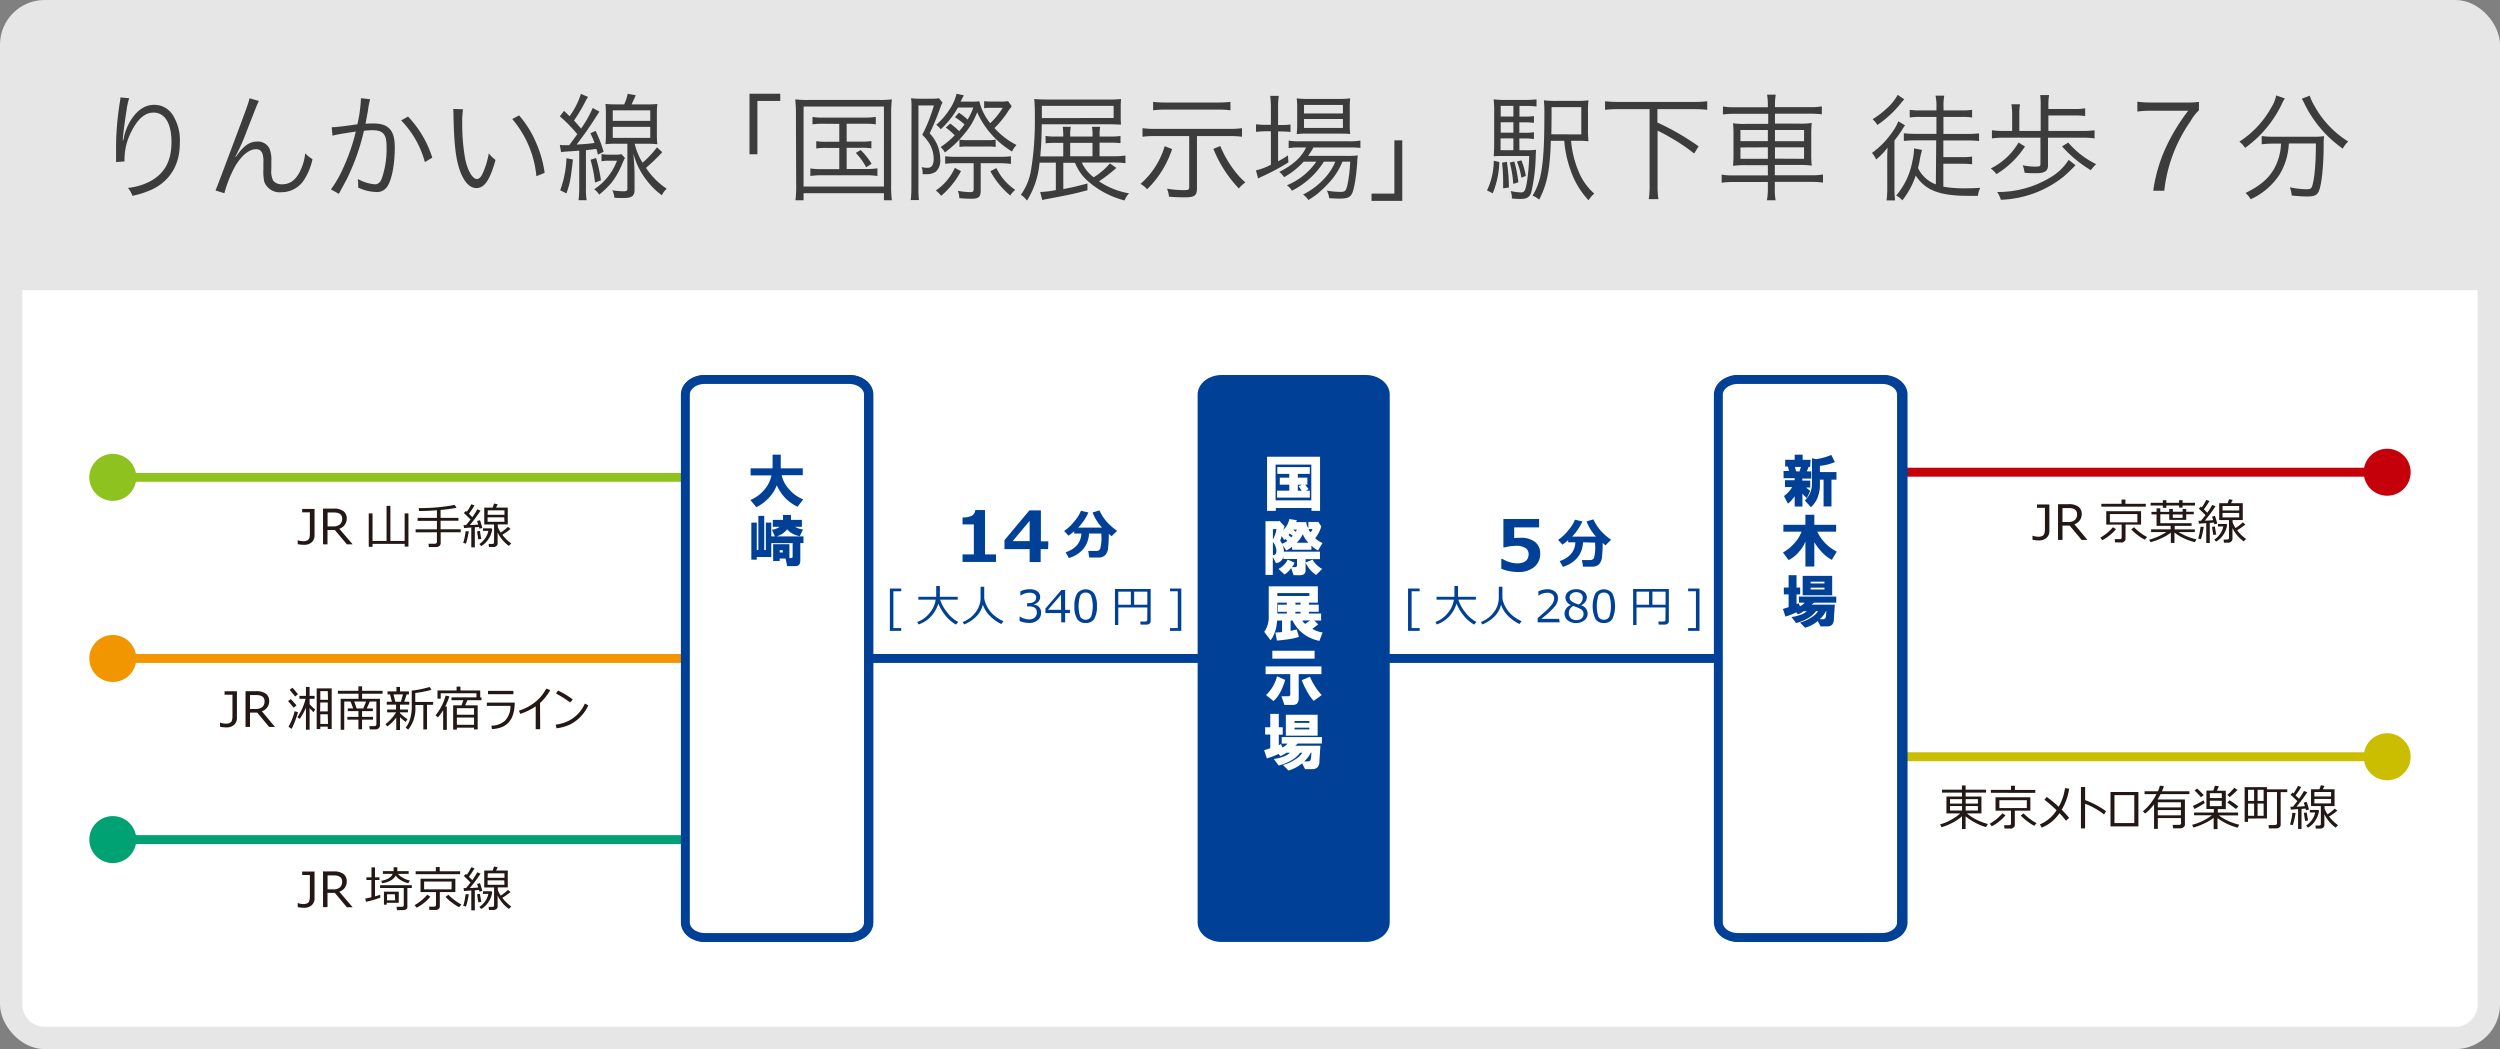 <svg xmlns="http://www.w3.org/2000/svg" width="560" height="235"><rect width="100%" height="100%" fill="#808080" stroke="none"/><defs><style>.cls-16,.cls-2{fill:#fff}.cls-16{stroke-linejoin:round;stroke-width:2px;stroke:#004097}.cls-17{fill:#004097}</style></defs><g id="レイヤー_2" data-name="レイヤー 2"><g id="object"><rect width="560" height="235" rx="10" fill="#e6e6e6"/><path class="cls-2" d="M555 65v160a5 5 0 01-5 5H10a5 5 0 01-5-5V65z"/><path d="M28.94 22a15.07 15.07 0 00-.59 2.68c-.42 2.62-.78 5.45-.86 6.78h.1l.18-.76a11.84 11.84 0 011.59-3.87c1.46-2.24 3.17-3.35 5.2-3.35a4.88 4.88 0 014.16 2.31 10.7 10.7 0 011.56 6.32c0 4.7-2.11 8.27-6 10.22a19.67 19.67 0 01-4.62 1.53 5.53 5.53 0 00-1-1.77 13.59 13.59 0 005.27-1.64c3-1.74 4.48-4.47 4.48-8.63s-1.46-6.6-4-6.6c-2 0-3.64 1.48-5.12 4.52a13.57 13.57 0 00-1.4 5.8v.62L26 36.3v-4.05a65.94 65.94 0 01.89-9.6 5.48 5.48 0 00.08-.83zm29.06.62c-.34.63-.34.63-2.89 7.16a42.49 42.49 0 01-1.87 4.29l-.28.57a3.39 3.39 0 00-.24.47h.13c1.72-2.47 3-3.41 4.89-3.41a2.88 2.88 0 012.6 1.54 6.55 6.55 0 01.44 2.93V38a4.44 4.44 0 00.42 2.47 2.41 2.41 0 002 .81c1.85 0 3.2-1.07 4.16-3.25a11.18 11.18 0 001-3.69A7.52 7.52 0 0070 35.65a13.91 13.91 0 01-1.85 4.58A6 6 0 0163 43.06a3.67 3.67 0 01-3.8-2.34 11.05 11.05 0 01-.2-2.81v-1.48a5.46 5.46 0 00-.21-2 1.39 1.39 0 00-1.48-1c-1.51 0-3.2 1.38-4.66 3.85a27.16 27.16 0 00-2.39 6l-2-.62c.34-.73.34-.73 4.08-10.71 2.84-7.52 3.41-9.16 3.56-9.94zm16.31 5.88c.94 0 3.64-.34 5.75-.67a32 32 0 00.78-5.52V22l2.08.23a15.72 15.72 0 00-.49 2.5c-.13.75-.32 1.71-.55 3 .6-.05.94-.08 1.53-.08 1.85 0 2.94.31 3.75 1.09s1.27 2.06 1.27 4.19c0 4-.67 7.44-1.74 8.94A2.71 2.71 0 0184.14 43a9.72 9.72 0 01-3.92-1 5.87 5.87 0 000-.91 4.92 4.92 0 00-.08-1 9.64 9.64 0 003.87 1.2c.65 0 1.15-.42 1.49-1.25a20.18 20.18 0 001.09-7.23c0-2.75-.78-3.64-3.2-3.64a15.72 15.72 0 00-1.87.13 48.91 48.91 0 01-3.93 11c-.34.62-.88 1.66-1.69 3.12l-1.77-1a24.81 24.81 0 002.71-4.71 43.27 43.27 0 002.86-8.24c-2.24.34-3.49.54-3.72.6a14 14 0 00-1.51.33zm17.09-2.39a23.53 23.53 0 015.43 9.2l-1.66 1a21.38 21.38 0 00-5.31-9.34zm12.32-1.64a19 19 0 00-.18 3.1 44.49 44.49 0 00.67 8.08c.58 2.65 1.64 4.45 2.63 4.45.47 0 .91-.44 1.3-1.3a18.72 18.72 0 001.35-4.45 8 8 0 001.51 1.48c-1.28 4.55-2.47 6.3-4.32 6.3-1.46 0-2.81-1.46-3.69-4s-1.28-5.79-1.41-12.19a13.48 13.48 0 00-.07-1.53zm12.56 1.38a22.76 22.76 0 013.72 5.93 25.2 25.2 0 012 6.94l-1.85.75a23 23 0 00-5.41-12.81zm9.12 6.6a5.48 5.48 0 001 .08h1.09c.78-1 1.38-1.88 1.82-2.47a31.87 31.87 0 00-3.9-4l.94-1.22c.59.57.83.78 1.24 1.19a17.32 17.32 0 002.53-5l1.61.68a10.12 10.12 0 00-.63 1.06 36.7 36.7 0 01-2.52 4.23c.65.7.88 1 1.58 1.79a24.51 24.51 0 002.6-4.6l1.51.81c-.47.7-1 1.58-1.72 2.65-.85 1.33-2 2.91-3.38 4.73 2.34-.15 2.4-.15 4-.36a15.12 15.12 0 00-.93-2.16l1.17-.55a27.82 27.82 0 011.8 4.69l-1.28.63c-.15-.63-.21-.84-.34-1.28-1.14.16-1.35.18-2.34.29v8.6a14.3 14.3 0 00.16 2.6h-1.82a19.68 19.68 0 00.16-2.6v-8.49l-3 .21a7 7 0 00-1.07.13zm2.94 3.28c-.54 4.71-.65 5.2-1.45 7.59l-1.41-.7a23 23 0 001.41-7.18zm5.18-.34a33.39 33.39 0 011.09 5l-1.33.5a30.54 30.54 0 00-1-5.1zm6.47 0a16.58 16.58 0 00-.78 1.72 17.8 17.8 0 01-2.29 3.89 21.12 21.12 0 01-2.7 2.6 4 4 0 00-1.12-1.2 13.24 13.24 0 005.1-6.4h-1.69a8.19 8.19 0 00-1.77.13v-1.62a8.61 8.61 0 001.79.13h1.33a5.58 5.58 0 001.35-.11zm-.18-12a11 11 0 00.8-2.39l1.8.34c-.34.8-.5 1.11-.94 2.05h3.3a22.42 22.42 0 002.48-.1 19.6 19.6 0 00-.11 2.44v4.19a18.82 18.82 0 00.11 2.39 20.31 20.31 0 00-2.45-.11h-2.63a13.88 13.88 0 001.77 4.24 22.41 22.41 0 003.23-3.44l1.17 1.09a38.44 38.44 0 01-3.64 3.51 16.58 16.58 0 004.65 4.68 4.45 4.45 0 00-1.09 1.46 15.69 15.69 0 01-3.26-3.17 16.34 16.34 0 01-3.12-6.17c.19 2.34.26 3.64.26 4.84v3.28c0 1.4-.62 1.84-2.52 1.84-.49 0-1.45 0-2-.08a4.42 4.42 0 00-.47-1.66 16.23 16.23 0 002.5.23c.68 0 .88-.13.88-.54V32.19h-2.44a20.14 20.14 0 00-2.47.11 20.4 20.4 0 00.1-2.42v-4.19a20.73 20.73 0 00-.1-2.41 21.61 21.61 0 002.44.1zm-2.55 3.69h8.4v-2.37h-8.4zm0 3.8h8.4v-2.46h-8.4zm30.63 3.68V21h6.89v1.61h-5.12v11.95zm10.4-9.1a28.39 28.39 0 00-.16-3.2 22.83 22.83 0 003 .13h15.55a24.94 24.94 0 003.1-.13 26.27 26.27 0 00-.16 3.2v15.83a24.51 24.51 0 00.16 3.57H198v-1.59h-18v1.59h-1.82a24.23 24.23 0 00.16-3.57zM180 41.79h18V23.87h-18zm4.45-14.07a16.27 16.27 0 00-2.45.13v-1.66a12.75 12.75 0 002.45.15h9.18a16.6 16.6 0 002.55-.15v1.66a17.21 17.21 0 00-2.53-.13h-4v4h3.2a12.87 12.87 0 002.34-.13v1.64a14.48 14.48 0 00-2.34-.13h-3.2v4.76H194a16.33 16.33 0 002.54-.16v1.72a17 17 0 00-2.54-.16h-9.91a17.2 17.2 0 00-2.57.16v-1.69a16.49 16.49 0 002.57.16H188v-4.76h-2.8a14.75 14.75 0 00-2.36.13v-1.64a13 13 0 002.36.13h2.8v-4zm8.34 5.88a15.81 15.81 0 012.45 3.09l-1.22.78a14.23 14.23 0 00-2.32-3.22zm11.39-9.41a15.86 15.86 0 00-.1-2.19 11.75 11.75 0 001.79.11h2.92a7.1 7.1 0 001.53-.11l.81 1a4.22 4.22 0 00-.39.8 53.9 53.9 0 01-2.5 6.06 8.55 8.55 0 011.87 3 8.43 8.43 0 01.5 2.81 3.34 3.34 0 01-1 2.8 3.75 3.75 0 01-2 .55h-.94v-.21a3.55 3.55 0 00-.23-1.38 5.61 5.61 0 001.32.16c.94 0 1.38-.63 1.38-2a6.75 6.75 0 00-1.07-3.62 10.87 10.87 0 00-1.48-1.77 36 36 0 002.6-6.57h-3.46V42a24.64 24.64 0 00.11 2.81H204a21.33 21.33 0 00.15-2.84zm22.44-.4l-.2.32a1.6 1.6 0 01-.13.15 7 7 0 00-.53.76 21.12 21.12 0 01-3 3.66 16.81 16.81 0 004.94 3.8 5.06 5.06 0 00-1 1.46 19.75 19.75 0 01-7.82-8.79A15.83 15.83 0 01216 30a23.09 23.09 0 01-4.36 4.16 3.93 3.93 0 00-.94-1.22 18.86 18.86 0 003.15-2.63 15.1 15.1 0 00-2-1.74l1-.89a16.77 16.77 0 012 1.69 11.77 11.77 0 001.2-1.5 14.67 14.67 0 00-2.14-1.62l.89-1a14.61 14.61 0 011.95 1.53 13.64 13.64 0 001.27-2.7h-3.43a19.63 19.63 0 01-3.87 4.88 4.67 4.67 0 00-1-1 16 16 0 002.88-3.3 10.92 10.92 0 001.67-3.66l1.64.36a6.62 6.62 0 00-.39.73 7.3 7.3 0 00-.34.67h1.93a16.07 16.07 0 002.26-.07 12.4 12.4 0 002.44 4.91 16.75 16.75 0 002.81-3.46h-3a6.78 6.78 0 00-1.17.11v-1.6a10.53 10.53 0 001.59.1h1.77a10.34 10.34 0 002-.1zm-11.36 14.54a18.49 18.49 0 01-4.45 5.54 5.61 5.61 0 00-1.19-1.2 12 12 0 004.26-5.07zm-1.14-1.77a17.08 17.08 0 00-2.4.13V35a19.12 19.12 0 002.45.13H224a18.56 18.56 0 002.45-.13v1.72a16.86 16.86 0 00-2.42-.16h-4.35v6.14c0 1.4-.49 1.82-2.05 1.82-.78 0-1.9-.05-2.73-.13a5.57 5.57 0 00-.34-1.64 17.65 17.65 0 002.76.29c.62 0 .78-.13.78-.71v-5.77zm.8-5.28a10.21 10.21 0 001.8.11h4.55a9.28 9.28 0 001.76-.11v1.64a9.7 9.7 0 00-1.76-.1h-4.61a10.87 10.87 0 00-1.74.1zm8.27 6.37a12.47 12.47 0 004.21 4.87 6.25 6.25 0 00-1.11 1.27 18.79 18.79 0 01-4.45-5.43zm9.67-1.22a19 19 0 01-2.81 8.5 5.44 5.44 0 00-1.37-1.3 13.27 13.27 0 002.26-5.46 68.36 68.36 0 00.86-12.32 33.8 33.8 0 00-.13-3.67c.88.08 1.71.11 3.14.11h13.55a22.58 22.58 0 002.75-.11c-.05.63-.07 1.2-.07 2V26a18.82 18.82 0 00.07 1.9c-1.09 0-1.76-.07-2.6-.07h-15.15c-.06 3.48-.11 4.68-.34 7.2h5.15V32h-1.62a22.56 22.56 0 00-2.34.1v-1.65a12.92 12.92 0 002.37.13h1.59v-.34a17.13 17.13 0 00-.11-1.84h1.8a8.41 8.41 0 00-.13 1.84v.34h5v-.34a11 11 0 00-.13-1.84h1.84a8.72 8.72 0 00-.13 1.84v.34h2.24a13.08 13.08 0 002.44-.13v1.61a22 22 0 00-2.47-.1h-2.22V35h3a17.77 17.77 0 002.8-.16v1.72a20.54 20.54 0 00-2.78-.16h-7a8.44 8.44 0 002.68 3.31 15.75 15.75 0 003.62-3.1l1.45 1a32.41 32.41 0 01-3.9 3 17.17 17.17 0 006.74 2.7 4.48 4.48 0 00-1 1.59 19.83 19.83 0 01-7.91-4.06 10.88 10.88 0 01-3.2-4.37h-2.62v5.88c2.18-.42 3.07-.63 5.41-1.25v1.51c-2.79.75-3.88 1-9.21 2-.15 0-.49.1-.91.2L233 43h.23a22.56 22.56 0 003.28-.42v-6.15zm16.59-10v-2.71h-16.07v2.73zM244.72 32h-5v3h5zm17.83 1.39a22.28 22.28 0 01-5.59 9 6.43 6.43 0 00-1.48-1.2 18 18 0 005.41-8.45zm-3.92-2.91a20.87 20.87 0 00-2.71.15v-1.92a19.39 19.39 0 002.73.16h16.83a19.91 19.91 0 002.73-.16v1.92a20.87 20.87 0 00-2.71-.15h-7.38v11.65c0 1.69-.52 2.08-2.84 2.08-1 0-2.36-.06-3.43-.16a6.1 6.1 0 00-.44-1.79 22.71 22.71 0 003.72.33c1.06 0 1.25-.1 1.25-.65V30.48zm17-5.77a20 20 0 00-2.73-.16H261a20.43 20.43 0 00-2.7.16v-1.9a19.74 19.74 0 002.73.15h11.87a20.33 20.33 0 002.71-.15zm-2.29 8a24.5 24.5 0 003.56 6 17 17 0 002.06 2.15 7.28 7.28 0 00-1.46 1.36 28.14 28.14 0 01-5.7-8.87zm11.34-8.37a19.64 19.64 0 00-.16-2.86h1.93a17.7 17.7 0 00-.16 2.89V28h.63a14.76 14.76 0 002.15-.11v1.67a19.73 19.73 0 00-2.15-.11h-.63v6.68a22.39 22.39 0 002.21-1.32l.11 1.56a49.49 49.49 0 01-5.41 2.94c-.42.18-1.15.54-1.38.67l-.49-1.82a13.2 13.2 0 003.35-1.27v-7.48h-1.12a18.4 18.4 0 00-2.21.13v-1.71a15 15 0 002.26.13h1.07zM292 36.22a16.58 16.58 0 01-4.37 3.46 4.46 4.46 0 00-1.07-1.17c3.07-1.56 5-3.3 6-5.48H291a13.2 13.2 0 00-2.34.15v-1.69a12.15 12.15 0 002.39.16h11.1a14.21 14.21 0 002.58-.16v1.64a21.93 21.93 0 00-2.58-.1h-7.95a13.21 13.21 0 01-1.2 1.89h8.61a20 20 0 002.54-.1 14.1 14.1 0 00-.13 1.53c-.2 3.07-.67 6-1.14 6.95s-1.12 1.19-2.89 1.19c-.59 0-1.45-.05-2.26-.1a4.49 4.49 0 00-.52-1.69 17.74 17.74 0 003.1.28c1 0 1.22-.2 1.56-1.76a32 32 0 00.57-5h-1.74a15.34 15.34 0 01-2.32 3.93 26.14 26.14 0 01-3.2 3.2 19.81 19.81 0 01-2.1 1.45 4.48 4.48 0 00-1.2-1.22 16.58 16.58 0 005.1-3.95 12.72 12.72 0 002.13-3.41h-2.57a18 18 0 01-7.15 6.5 4 4 0 00-1.12-1.22 14.83 14.83 0 006.58-5.28zm.83-6.29a17.77 17.77 0 00-2.37.11 19.63 19.63 0 00.11-2.34v-3.38a16.91 16.91 0 00-.11-2.29 17.36 17.36 0 002.5.13h6.78a19.74 19.74 0 002.71-.13 18.72 18.72 0 00-.1 2.42v3.25a15.2 15.2 0 00.1 2.31c-.57-.05-1.38-.08-2.39-.08zm-.73-4.52h8.71v-1.9h-8.71zm0 3.25h8.71v-2h-8.71zm22.01 2.78V45h-6.89v-1.63h5.12V31.44zm21.74 4.86a19.77 19.77 0 01-1.48 7l-1.28-.65A15.54 15.54 0 00334.6 36zm4.5-2.65h1.3a17.88 17.88 0 002.41-.1c0 .28 0 .49-.05 1a39.82 39.82 0 01-1 8.52c-.39 1.12-1 1.49-2.45 1.49-.49 0-1 0-1.89-.11v-.21a4.4 4.4 0 00-.29-1.45 12 12 0 002.29.31c.8 0 1-.34 1.35-2.24a46.24 46.24 0 00.52-5.92H337c-1 0-1.66 0-2.39.07 0-.57.08-1.22.08-2.67v-7.09a25.38 25.38 0 00-.11-3 20.18 20.18 0 002.86.13h4.09a19.6 19.6 0 002.65-.13v1.61a16.16 16.16 0 00-2.45-.13h-1.37v2.39h1a13.75 13.75 0 002.24-.12v1.53a14.53 14.53 0 00-2.27-.13h-1v2.34h1a12.73 12.73 0 002.27-.13v1.54a13.4 13.4 0 00-2.27-.13h-1zM339 23.72h-2.84v2.39H339zm0 3.66h-2.84v2.34H339zM336.13 31v2.65H339V31zm1.41 5.25A40.75 40.75 0 01338 42l-1.3.18v-1.06a37.26 37.26 0 00-.24-4.68zm1.66-.08a26.72 26.72 0 01.91 4.66l-1.14.36a25 25 0 00-.78-4.78zm1.59-.26a17.29 17.29 0 011 3.49l-1 .41a15.32 15.32 0 00-1-3.61zm11.13-4.37a22.63 22.63 0 001.71 6.92 13.1 13.1 0 003.49 4.91 6 6 0 00-1.28 1.49 18.29 18.29 0 01-3.84-6.22 25.53 25.53 0 01-1.61-7.1h-3c-.2 6.56-.83 9.73-2.62 13.19a5.1 5.1 0 00-1.48-.91c2.08-3.36 2.65-7.36 2.65-18.26a26.68 26.68 0 00-.11-3.09 20.63 20.63 0 002.86.13h4.32a19 19 0 002.81-.13 20.87 20.87 0 00-.11 2.83v3.54a21.61 21.61 0 00.11 2.81 17.78 17.78 0 00-2.5-.11zm2.29-1.43V24h-6.66v1.3c0 .73 0 2.31-.05 4.78zm8.37-5.66a26.5 26.5 0 00-3.05.15v-1.92a25.32 25.32 0 003.05.15h16.84a25.59 25.59 0 003-.15v1.92a26.56 26.56 0 00-3-.15h-8.16v3a56 56 0 019.23 5.33l-1 1.61a40.33 40.33 0 00-5.49-3.68 26.39 26.39 0 00-2.7-1.43v12.25a19.07 19.07 0 00.18 3.07h-2.16a19 19 0 00.19-3.07V24.45zm33.42-.76a13.51 13.51 0 00-.18-2.49h1.95a14 14 0 00-.18 2.49V24h7.79a13.82 13.82 0 002.71-.18v1.79a21.48 21.48 0 00-2.68-.15h-7.82v2.23h5.3a15.76 15.76 0 002.94-.15 23 23 0 00-.11 2.73v4.08a23.12 23.12 0 00.11 2.75 19.38 19.38 0 00-3-.15h-5.27v2.31h8.08a13.69 13.69 0 002.71-.18v1.82a21 21 0 00-2.71-.16h-8.08V42a13.58 13.58 0 00.18 2.86h-1.95A15.27 15.27 0 00396 42v-1.23h-7.7a18.85 18.85 0 00-2.65.16v-1.82a13.65 13.65 0 002.65.18h7.7V37h-4.8a19.83 19.83 0 00-3 .15 25.78 25.78 0 00.1-2.75v-4a27 27 0 00-.1-2.8 15.14 15.14 0 002.88.15h5v-2.26h-7.52a19.61 19.61 0 00-2.62.15v-1.79a14.56 14.56 0 002.65.18H396zm-6.14 5.43v2.5H396v-2.5zm0 3.91v2.54H396V33zm14.25-1.41v-2.5h-6.52v2.5zm0 3.95V33h-6.52v2.54zm18.63.6c0-1.06 0-1.77.08-3.12a14 14 0 01-2.58 2.68 4.35 4.35 0 00-.93-1.46 19.32 19.32 0 004.69-4.86 10.09 10.09 0 001.22-2.24l1.51.91a8.74 8.74 0 00-.73 1.12c-.42.65-.88 1.3-1.64 2.27v10.42a24.3 24.3 0 00.13 3h-1.9a22 22 0 00.16-3zm3.82-13.93a10.55 10.55 0 00-.78.91 24.31 24.31 0 01-5.25 4.85 5.2 5.2 0 00-1.07-1.3 18.35 18.35 0 003.2-2.45 10.8 10.8 0 002.42-3zm7.15 9.2h-4.81a24 24 0 00-2.44.13v-1.72a21.92 21.92 0 002.44.13h4.86v-3.79h-3.61a14.48 14.48 0 00-2.37.13V24.6a13.85 13.85 0 002.37.13h3.61v-.62a11.38 11.38 0 00-.2-2.68h1.95a12.7 12.7 0 00-.16 2.65v.65h3.95a14.41 14.41 0 002.45-.13v1.72a15 15 0 00-2.42-.13h-4V30h5.51a22.22 22.22 0 002.47-.13v1.72a23.8 23.8 0 00-2.47-.13h-5.53v3.74h4.08a15.53 15.53 0 002.36-.13v1.73a21.38 21.38 0 00-2.36-.13h-4.08v5.14a25.07 25.07 0 004.78.37c.93 0 1.77 0 3.48-.11a7.26 7.26 0 00-.54 1.8h-2.06c-6.52 0-9.67-1.22-11.85-4.55a18 18 0 01-3 5.57 4.28 4.28 0 00-1.38-1.09 16.26 16.26 0 003.62-7.62 13.68 13.68 0 00.39-2.94l1.79.34a21.32 21.32 0 00-.57 2.57c-.1.5-.18.89-.34 1.48a7.19 7.19 0 004 3.67zm19.89 1.38a20.19 20.19 0 01-6.39 6.18 7.65 7.65 0 00-1.28-1.27 14.66 14.66 0 006.22-5.8zm12.9-3.49a19.34 19.34 0 002.68-.15V31a18.43 18.43 0 00-2.68-.16h-7.75v6.22c0 1.24-.75 1.74-2.62 1.74-.76 0-1.7 0-2.63-.11a5.87 5.87 0 00-.42-1.66 15.6 15.6 0 002.91.29c.86 0 1.07-.11 1.07-.55v-5.93H449a19.82 19.82 0 00-2.81.16v-1.82a21.46 21.46 0 002.81.15h1.72v-3.66a15.74 15.74 0 00-.16-2.32h1.92a12.73 12.73 0 00-.15 2.32v3.66h4.78v-5.61a16.07 16.07 0 00-.11-2.42h2a12 12 0 00-.16 2.36v.76h5.8a14.72 14.72 0 002.44-.16V26a15.4 15.4 0 00-2.44-.13h-5.8v3.46zM464.91 37a36.33 36.33 0 01-2.62 2.53 23.79 23.79 0 01-14.1 5.22 5.91 5.91 0 00-.83-1.74 22.58 22.58 0 0011.81-3.2 12 12 0 004.21-4zm-1.63-5.07a19.43 19.43 0 006.26 4.84 9.18 9.18 0 00-1.2 1.35 27.32 27.32 0 01-6.44-5.33zm29.27-7.2a10 10 0 00-1.92 2.5 33.39 33.39 0 00-5.83 15.49h-2.47a34.23 34.23 0 013.15-10.37 42.2 42.2 0 014.68-7.54h-8.45a20.07 20.07 0 00-2.94.18v-2.21a20.36 20.36 0 003 .18h7.81a21.65 21.65 0 003-.13zm19.27-2.68a6.93 6.93 0 00-.73 1.33 25.81 25.81 0 01-8.19 9.75 5.67 5.67 0 00-1.28-1.4 21.43 21.43 0 007.13-7.62 8.43 8.43 0 001.12-2.73zm-2.53 10.12a21.65 21.65 0 00-2.67.15v-1.84a20.59 20.59 0 002.7.15h8.56a18.87 18.87 0 002.73-.13 11.55 11.55 0 00-.11 1.85c0 5-.49 9.44-1.17 10.66-.44.78-1.07 1-2.57 1a33.79 33.79 0 01-3.41-.21 7.25 7.25 0 00-.42-1.84 20.75 20.75 0 003.67.44c.83 0 1.12-.16 1.3-.65.55-1.59.86-5.12.86-9.62h-6.06a14.73 14.73 0 01-2 6.84 15.2 15.2 0 01-6.55 5.66 5.69 5.69 0 00-1.15-1.41c3.32-1.61 5.3-3.33 6.55-5.7a12.46 12.46 0 001.4-5.35zm8.09-10.74a10.38 10.38 0 001 2.18A21.7 21.7 0 00526 31.7a6.26 6.26 0 00-1.22 1.59 26.43 26.43 0 01-8.77-10.46c-.13-.23-.28-.52-.41-.72z" fill="#3c3c3c"/><path stroke-linejoin="round" stroke-width="2" stroke-linecap="round" stroke="#8dc21f" fill="none" d="M25 106.93h129.67"/><path d="M25.26 112.19a5.26 5.26 0 115.27-5.26 5.26 5.26 0 01-5.27 5.26z" fill="#8dc21f"/><path stroke="#f29600" stroke-linejoin="round" stroke-width="2" stroke-linecap="round" fill="none" d="M25 147.5h129.67"/><path d="M25.26 152.76a5.26 5.26 0 115.27-5.26 5.26 5.26 0 01-5.27 5.26z" fill="#f29600"/><path stroke="#00a172" stroke-linejoin="round" stroke-width="2" stroke-linecap="round" fill="none" d="M25 188.07h129.67"/><path d="M25.26 193.33a5.26 5.26 0 115.27-5.26 5.26 5.26 0 01-5.27 5.26z" fill="#00a172"/><path stroke="#004097" stroke-linejoin="round" stroke-width="2" stroke-linecap="round" fill="none" d="M194.78 147.5h189.79"/><path stroke="#c6000b" stroke-linejoin="round" stroke-width="2" stroke-linecap="round" fill="none" d="M535 105.78H426.26"/><path d="M534.74 100.52a5.26 5.26 0 11-5.27 5.26 5.26 5.26 0 015.27-5.26z" fill="#c6000b"/><path stroke="#cbbd00" stroke-linejoin="round" stroke-width="2" stroke-linecap="round" fill="none" d="M535 169.51H426.26"/><path d="M534.74 164.25a5.26 5.26 0 11-5.27 5.26 5.26 5.26 0 015.27-5.26z" fill="#cbbd00"/><path d="M70.46 119.89a2 2 0 01-.64 1.58 2.5 2.5 0 01-1.74.57 7 7 0 01-1.39-.15V121a3.6 3.6 0 001.2.23 1.8 1.8 0 001.13-.29c.26-.19.39-.67.39-1.43v-4.75h-1.72V114h2.77zm8.54 2.04h-1.3l-2.7-3.21h-1.64v3.21h-1v-8h2.3a3.54 3.54 0 012.31.6 2 2 0 01.7 1.57 2.36 2.36 0 01-1.67 2.34zm-5.62-7.14v3.12h1.18a2.34 2.34 0 001.59-.44 1.66 1.66 0 00.49-1.3c0-.92-.63-1.38-1.9-1.38zm9.22 7.7V115h.85v6.17h3.14v-7.86h.86v7.86h3.19V115h.85v7.44h-.85v-.62h-7.19v.67zm10.5-3.24v-.68h4.77v-1.9h-4.33V116h4.33v-1.7c-1.5.11-2.83.17-4 .17l-.09-.66a41 41 0 008.08-.71l.39.63a28.47 28.47 0 01-3.56.5V116h4v.65h-4v1.9h4.51v.68h-4.49v2.44a.75.75 0 01-.31.63 1.14 1.14 0 01-.73.24h-1.61l-.08-.74h1.4a.56.56 0 00.34-.12.36.36 0 00.15-.28v-2.17zm11.27 2.51l-.61-.14a13.78 13.78 0 00.53-2.62h.72c-.07.44-.16 1-.29 1.5a10.72 10.72 0 01-.35 1.26zm1.2.84v-4.44l-1.63.13-.1-.66h.57c.27-.33.6-.75 1-1.26-.17-.18-.68-.66-1.51-1.46l.47-.46.2.18a10.05 10.05 0 001-1.67l.72.25a18.44 18.44 0 01-1.25 1.87l.76.76a13.56 13.56 0 001.11-1.76l.73.31a30.9 30.9 0 01-2.39 3.21c.77 0 1.39-.06 1.87-.1l-.25-.8.65-.17c.21.63.38 1.21.53 1.72l-.67.18c0-.07 0-.2-.1-.39l-.92.08v4.5zm1.59-1.78c-.09-.44-.19-1-.29-1.81l.63-.09q.1.69.3 1.8zm.62 1.5l-.4-.47a4.68 4.68 0 001.38-1.39 4.26 4.26 0 00.63-1.54h-1.2v-.57h1.89l.17.16a4.9 4.9 0 01-.81 2.2 4.71 4.71 0 01-1.66 1.61zm2.84.21h-1.09l-.08-.69h.81c.27 0 .41-.12.41-.36v-4h-2.2v-3.78h1.89l.31-.91.81.17-.37.74h2.63v3.77h-2.24v.53a6 6 0 00.67 1.3 12 12 0 001.62-1.29l.57.48a14.58 14.58 0 01-1.84 1.3 8.89 8.89 0 002 1.94l-.53.55a8.06 8.06 0 01-2.52-3v2.45a.73.73 0 01-.25.56 1 1 0 01-.6.24zm-1.4-7.21H113v-1h-3.73zm3.73.57h-3.73v1H113zm-59.88 44.89a2 2 0 01-.64 1.59 2.5 2.5 0 01-1.74.57 7.19 7.19 0 01-1.4-.15v-.92h.06a3.87 3.87 0 001.2.23 1.86 1.86 0 001.13-.29c.26-.2.39-.67.39-1.43v-4.76H50.3v-.77h2.77zm8.52 2.05h-1.31l-2.66-3.21H56v3.21h-1v-8h2.29a3.57 3.57 0 012.32.6 2 2 0 01.69 1.57 2.35 2.35 0 01-1.64 2.32zM56 155.69v3.12h1.18a2.34 2.34 0 001.59-.44 1.7 1.7 0 00.49-1.3c0-.92-.64-1.38-1.9-1.38zm9.78 2.84c-.45-.56-.86-1.05-1.25-1.47l.6-.47c.35.35.78.82 1.29 1.42zm-.45 4.74l-.71-.48a13.32 13.32 0 001.38-3.48l.75.23a21.88 21.88 0 01-1.42 3.73zm.78-7.25c-.18-.25-.59-.74-1.23-1.49l.62-.48a18.19 18.19 0 011.24 1.46zm1 5l-.49-.36a14.65 14.65 0 001.1-2 10.91 10.91 0 00.72-2.13h-1.37v-.65h1.46v-2h.82v2h1.12v.65h-1.12v1.19a8.48 8.48 0 001.25 1.21l-.38.6c-.3-.29-.59-.6-.87-.91v4.84h-.82v-4.95a12.61 12.61 0 01-1.38 2.49zm6.31 2.28v-.52h-1.67v.53h-.81v-9.11h3.36v9.1zm0-8.48h-1.67v1.94h1.72zm-1.72 4.53h1.72v-2h-1.67zm1.72.64h-1.67v2.17h1.72zm6.87 3.37v-2.16h-2.48v-.62h2.48v-1.29h-2.38v-.6h1.21l-.58-1.54h-1.43v6.32h-.8v-6.93h4v-1.14h-4.62v-.66h4.59v-1h.83v1h4.59v.66h-4.59v1.14h4v5.93a.83.83 0 01-.29.66 1 1 0 01-.71.26h-1.27l-.12-.74h1.15a.49.49 0 00.31-.11.39.39 0 00.13-.28v-5.11h-1.47l-.68 1.54h1.36v.6H81.1v1.29h2.46v.62H81.1v2.16zm1.71-6.21h-2.65l.54 1.54h1.49zm4.74 5.56l-.39-.49a9.14 9.14 0 001.29-1.22 7.55 7.55 0 001.08-1.44h-2v-.62h2v-1.1h-2.09v-.65h1.16l-.43-1.64h-.56v-.67h2v-1h.8v1h2v.67h-.51l-.55 1.64h1.15v.65H89.6v1.1h1.78v.62H89.6v.19a9.66 9.66 0 001.67 1.34l-.39.63a13.81 13.81 0 01-1.28-1.09v2.89h-.84v-2.79a8.21 8.21 0 01-2.02 1.98zm1.41-7.16l.4 1.64h1.26l.45-1.64zm6.68 7.86v-5.49h-1.78v.51a7.49 7.49 0 01-1.61 5l-.57-.43a5.4 5.4 0 001-2 8.84 8.84 0 00.36-2.53v-3.77a22.21 22.21 0 004-.82l.43.63a23.34 23.34 0 01-3.64.72v2h4v.65h-1.37v5.49zm4.44.08v-4.39a11.37 11.37 0 01-1.18 1.58l-.53-.43a11.94 11.94 0 002.26-4.43l.84.16a16.3 16.3 0 01-.93 2.3h.36v5.21zm6.92-.49h-3.85v.43h-.83V158h1.87l.42-1.16h-2.66v-.63h5.58v-.92h-8v1.21H98v-1.83h4.28v-.87h.86v.87h4.43v1.54h.28v.63h-3.14l-.52 1.16H107v5.39h-.84zm0-2.9v-1.46h-3.85v1.46zm-3.85 2.25h3.85v-1.62h-3.85zm12.96-4.97c0 .63-.07 1.19-.14 1.66a6.38 6.38 0 01-.4 1.46 4.38 4.38 0 01-.91 1.4 4.16 4.16 0 01-1.52 1 6.42 6.42 0 01-2.14.4l-.11-.76a4.43 4.43 0 003.07-1.14 4.75 4.75 0 001.2-3.28h-5.3v-.74zm-.3-1.88h-5.68v-.74H115zm6 7.84h-1v-5.12a13.52 13.52 0 01-3.47 1.69l-.29-.72a11.23 11.23 0 003.96-2.19 10 10 0 002.17-2.76l.88.34a11.58 11.58 0 01-2.28 2.89zm10.77-5.34a8.79 8.79 0 01-1.86 2.68 8.41 8.41 0 01-2.37 1.68 10.42 10.42 0 01-2.88.78l-.19-.82a8.67 8.67 0 002.42-.64 7.39 7.39 0 001.83-1.09 7.69 7.69 0 002.29-3zm-3.45-1.35l-.61.7a22.8 22.8 0 00-3.17-2l.46-.66a18 18 0 013.32 2zm-57.86 44.54a2 2 0 01-.64 1.58 2.5 2.5 0 01-1.74.57 7 7 0 01-1.39-.15v-.92a3.64 3.64 0 001.2.24 1.79 1.79 0 001.13-.3c.26-.19.39-.67.39-1.42V196h-1.72v-.77h2.77zm8.54 2.04h-1.3L75 200h-1.64v3.2h-1v-8h2.3a3.6 3.6 0 012.31.59 2 2 0 01.7 1.58 2.35 2.35 0 01-1.67 2.37zm-5.62-7.14v3.13h1.18a2.29 2.29 0 001.59-.45 1.66 1.66 0 00.49-1.3c0-.92-.63-1.38-1.9-1.38zM82 202l-.19-.71 1.38-.3v-3.87h-1.12v-.6h1.14v-2.22H84v2.22h1v.6h-1v3.66c.52-.14.91-.25 1.18-.35v.65A23 23 0 0182 202zm8.31 1.87h-1.37l-.12-.74H90c.3 0 .44-.13.44-.39v-3.83h-5.3v-.62h7.11v.62h-1v4.17c.04.5-.25.76-.92.76zm-1.68-7.7a3.06 3.06 0 01-1.18 1.1 5.24 5.24 0 01-1.84.57l-.21-.55a4.75 4.75 0 001.66-.55 2.18 2.18 0 00.91-1h-2.2v-.6h2.4v-.87H89v.87h2.54v.6h-2.4a3.67 3.67 0 001.16.92 5.37 5.37 0 001.51.58l-.36.6a5.47 5.47 0 01-1.6-.64 3.42 3.42 0 01-1.2-1.06zm-2 6.06v.41H86v-2.9h3.32v2.49zm1.82-1.92H86.7v1.36h1.82zm4.88 3.01l-.47-.56a10.64 10.64 0 002.84-2.34l.69.43a8.53 8.53 0 01-1.39 1.38 9.46 9.46 0 01-1.67 1.09zm-.22-7.5v-.65h4.52v-.95h.87v.95h4.57v.65zm4.47 8h-1.4l-.08-.73h1.1c.31 0 .46-.13.46-.39v-2.87H94.2v-3h7.8v3h-3.48v3.21a.66.66 0 01-.28.55 1 1 0 01-.66.26zm3.59-6.35H95v1.74h6.15zm1.66 5.74a10.86 10.86 0 01-1.55-1 12.11 12.11 0 01-1.48-1.3l.64-.48a10.58 10.58 0 001.48 1.27 8.46 8.46 0 001.44.91zm1.54-.15l-.61-.14a13.78 13.78 0 00.53-2.62h.72c-.07.45-.16 1-.29 1.51a10.4 10.4 0 01-.35 1.25zm1.2.85v-4.45l-1.63.13-.1-.66h.57c.27-.33.6-.75 1-1.26l-1.51-1.45.47-.47.2.19a10.1 10.1 0 001-1.68l.72.25a17.39 17.39 0 01-1.25 1.87l.76.76a14.31 14.31 0 001.11-1.75l.73.3a31 31 0 01-2.39 3.22c.77 0 1.39-.07 1.87-.11l-.25-.79.65-.18c.21.64.38 1.21.53 1.73l-.67.17c0-.06 0-.19-.1-.39l-.92.09v4.5zm1.59-1.78c-.09-.45-.19-1.06-.29-1.82l.63-.09c.07.46.17 1.06.3 1.81zm.62 1.49l-.4-.47a4.57 4.57 0 001.38-1.39 4.19 4.19 0 00.63-1.54h-1.2v-.57h1.89l.17.16a4.9 4.9 0 01-.81 2.2 4.62 4.62 0 01-1.66 1.61zm2.84.22h-1.09l-.08-.7h.81c.27 0 .41-.12.41-.35v-4h-2.2V195h1.89l.31-.9.81.16-.37.74h2.63v3.78h-2.24v.55a6.16 6.16 0 00.67 1.29 12.88 12.88 0 001.62-1.28l.57.47a14.58 14.58 0 01-1.84 1.3 8.89 8.89 0 002 1.94l-.53.55a8 8 0 01-2.52-3v2.44a.73.73 0 01-.25.56 1 1 0 01-.6.24zm-1.4-7.21H113v-1h-3.73zm3.73.56h-3.73v1H113zm346.11-78.29a2 2 0 01-.64 1.58 2.5 2.5 0 01-1.74.58 7.24 7.24 0 01-1.4-.16v-.9h.06a3.87 3.87 0 001.2.23 1.79 1.79 0 001.13-.3c.26-.19.39-.67.39-1.42v-4.76h-1.77V113h2.77zm8.52 2.04h-1.3l-2.67-3.2H462v3.2h-1v-8h2.3a3.55 3.55 0 012.31.6 2 2 0 01.7 1.57 2.36 2.36 0 01-1.64 2.32zM462 113.8v3.13h1.18a2.29 2.29 0 001.59-.45 1.64 1.64 0 00.49-1.29c0-.93-.64-1.39-1.9-1.39zm8.92 7.2l-.46-.56a10.54 10.54 0 002.83-2.34l.69.43a8.53 8.53 0 01-1.42 1.38 9.46 9.46 0 01-1.64 1.09zm-.22-7.5v-.65h4.52v-.95h.87v.95h4.57v.65zm4.48 8h-1.41l-.08-.73h1.1c.31 0 .46-.13.46-.39v-2.87h-3.45v-3h7.8v3h-3.48v3.22a.69.69 0 01-.29.55 1.08 1.08 0 01-.65.28zm3.59-6.35h-6.16V117h6.16zm1.66 5.74a10 10 0 01-1.56-1 11.19 11.19 0 01-1.47-1.3l.63-.48a10.58 10.58 0 001.48 1.28 9.41 9.41 0 001.44.9zm1.28.55l-.29-.54a13.94 13.94 0 003.86-1.72h-3.43v-.61h4.38v-.78h-3.16v-2.56h-1.14v-.57h1.14v-.79h.84v.79h2V114h.81v.63h2.19V114h.81v.63h1.69v.57h-1.69v1.25h-3.81v-1.25h-2v2h7v.6h-3.78v.78h4.51v.61H488a13.64 13.64 0 004 1.63l-.35.62a12.06 12.06 0 01-2.57-.92 8.77 8.77 0 01-2-1.23v2.33h-.81v-2.3a10.27 10.27 0 01-2.08 1.23 12.72 12.72 0 01-2.48.89zm7.19-8.2v.46h-.79v-.46h-2.84v.5h-.79v-.5h-2.74v-.61h2.74v-.58h.79v.58h2.84v-.58h.79v.58h2.78v.61zm0 2h-2.19v.76h2.19zm4.1 5.53l-.61-.14a12.81 12.81 0 00.52-2.62h.73c-.07.45-.16 1-.3 1.51a8.57 8.57 0 01-.34 1.25zm1.2.85v-4.44l-1.63.12-.1-.66h.57c.27-.33.6-.75 1-1.25-.17-.18-.68-.67-1.51-1.46l.47-.47.2.19a9.71 9.71 0 001-1.68l.72.26a18.3 18.3 0 01-1.25 1.86l.76.76a14.31 14.31 0 001.11-1.75l.73.3a32.48 32.48 0 01-2.39 3.22c.77 0 1.39-.07 1.86-.11l-.24-.79.65-.18c.21.64.38 1.21.52 1.73l-.66.17c0-.06-.05-.19-.1-.39l-.92.09v4.5zm1.59-1.78c-.09-.45-.19-1.06-.29-1.82l.63-.09c.07.46.17 1.06.3 1.81zm.62 1.49l-.4-.47a4.57 4.57 0 001.38-1.39 4 4 0 00.62-1.54h-1.19v-.57h1.89l.17.16a5 5 0 01-.81 2.2 4.62 4.62 0 01-1.69 1.61zm2.84.22h-1.09l-.08-.7h.81c.27 0 .4-.11.4-.35v-4h-2.19v-3.78h1.9l.3-.9.82.16-.37.74h2.63v3.78h-2.28v.5a5.51 5.51 0 00.67 1.29 12.88 12.88 0 001.62-1.28l.57.47a15.38 15.38 0 01-1.84 1.3 8.89 8.89 0 002 1.94l-.53.55a8 8 0 01-2.52-3v2.44a.72.72 0 01-.25.56.91.91 0 01-.6.28zm-1.4-7.21h3.73v-1h-3.73zm3.73.56h-3.73v1h3.73zm-66.69 70.4l-.3-.65a9.77 9.77 0 001.67-.6 16.41 16.41 0 001.64-.93 6.72 6.72 0 001.18-.92H436v-3.78h3.49v-.88H435v-.65h4.47v-.95h.83v.95h4.57v.65h-4.57v.88h3.54v3.78h-3.25a10.3 10.3 0 002.27 1.47 12.72 12.72 0 002.42.9l-.42.7a11.92 11.92 0 01-2.43-1 12.4 12.4 0 01-2.14-1.41v2.85h-.81v-2.86a9.67 9.67 0 01-2.06 1.41 13.43 13.43 0 01-2.53 1.04zm1.91-5.3h2.7v-1h-2.7zm2.7.56h-2.7v1h2.7zm.81-.56h2.74v-1h-2.74zm2.74.56h-2.74v1h2.74zm3.11 4.53l-.46-.57a10.56 10.56 0 002.83-2.33l.7.43a8.63 8.63 0 01-1.43 1.38 9.66 9.66 0 01-1.64 1.09zm-.21-7.5v-.66h4.51V176h.88v.94h4.57v.66zm4.47 8H449l-.08-.74H450c.3 0 .46-.12.46-.38v-2.88H447v-3h7.8v3h-3.48v3.22a.67.67 0 01-.28.55 1 1 0 01-.62.26zm3.59-6.35h-6.15V181H454zm1.66 5.74a10.86 10.86 0 01-1.55-1 12.2 12.2 0 01-1.48-1.3l.64-.48a9.89 9.89 0 001.47 1.27 8.46 8.46 0 001.45.91zm7.82-8.32a12.62 12.62 0 01-1.67 4.71 19.65 19.65 0 011.66 1.83l-.7.66a17 17 0 00-1.46-1.71 8.47 8.47 0 01-4 3.24l-.38-.73a8.1 8.1 0 003.73-3.17 24.75 24.75 0 00-2.72-2.34l.51-.64a28.21 28.21 0 012.69 2.2 11.6 11.6 0 001.41-4.16zm8.26 5.05l-.45.73a14.62 14.62 0 00-2.07-1.39 15.15 15.15 0 00-2.17-1v5.51h-.93v-9.27h.94v2.93a19.62 19.62 0 014.68 2.49zm7.25 3.4h-6.25v-7.7H479zm-.92-.74v-6.26h-4.44v6.26zm10.44-1.12h-5.17v2.42h-.84v-5.5a10.46 10.46 0 01-2 2.06l-.5-.49a12.35 12.35 0 001.57-1.58 12.51 12.51 0 001.47-2.28h-2.67v-.64h3a7.44 7.44 0 00.43-1.25l.89.1a7.71 7.71 0 01-.42 1.15h6.15v.64h-6.45c-.22.42-.44.82-.68 1.2h6.12v5.64a.7.7 0 01-.31.57 1 1 0 01-.68.25h-1.65l-.1-.77h1.42c.31 0 .47-.13.47-.39zm0-2.39v-1.15h-5.17v1.15zm-5.17 1.78h5.17v-1.19h-5.17zm7.96 2.73l-.28-.61a12.25 12.25 0 004.44-2.14h-4V182h4.43v-.79h-1.66v-4.11h1.53a10.9 10.9 0 00.37-1.1l.88.13c-.13.32-.28.64-.44 1h2v4.11h-1.79v.76h4.55v.65H497a12.38 12.38 0 004.6 2.08l-.38.67a13.08 13.08 0 01-4.5-2.14v2.46h-.86v-2.52a11.62 11.62 0 01-2.16 1.28 13.47 13.47 0 01-2.39.89zm.23-4.16l-.32-.68a18.36 18.36 0 002.37-1.26l.26.62a12.08 12.08 0 01-1.07.66c-.54.31-.95.53-1.24.66zm1.47-2.62a13.11 13.11 0 00-1.43-1.52l.57-.44c.71.66 1.2 1.14 1.48 1.46zm2 .18h2.67v-1.09H495zm2.67.6H495v1.2h2.67zm3.17 1.84l-1.93-1.46.51-.49a20.77 20.77 0 011.95 1.38zm-1.41-2.69l-.51-.46a13.19 13.19 0 001.55-1.59l.72.48c-.17.17-.44.44-.84.8a9.24 9.24 0 01-.9.77zm4.12 4.83v.74h-.76v-7.77h5v.48h4.55v.64h-1.48v7.3a.7.7 0 01-.28.59 1.07 1.07 0 01-.68.23h-1.68l-.08-.74h1.4a.55.55 0 00.35-.12.35.35 0 00.15-.28v-7h-2.25v5.91zm1.36-3.94v-2.5h-1.36v2.5zm0 3.32V180h-1.36v2.74zm.78-5.82v2.5h1.35v-2.5zm0 3.08v2.74h1.35V180zm7.87 4.84l-.61-.14a13 13 0 00.53-2.62l.72.05c-.06.45-.16.95-.29 1.51a8.69 8.69 0 01-.35 1.2zm1.2.84v-4.44l-1.62.13-.1-.66h.56c.28-.33.6-.75 1-1.26l-1.53-1.44.47-.47.2.19a11.33 11.33 0 001-1.68l.72.25a19.09 19.09 0 01-1.26 1.87l.77.76a15.67 15.67 0 001.11-1.75l.73.3a33.69 33.69 0 01-2.39 3.22c.76 0 1.38-.07 1.86-.11l-.25-.79.65-.18c.21.64.39 1.21.53 1.73l-.66.17a3.32 3.32 0 00-.11-.39l-.91.08v4.5zm1.6-1.78c-.1-.44-.19-1-.29-1.81l.62-.09c.08.46.18 1.06.31 1.8zm.61 1.5l-.4-.47a4.68 4.68 0 001.38-1.39 3.87 3.87 0 00.63-1.54h-1.19v-.57h1.88l.18.16a5 5 0 01-.82 2.2 4.54 4.54 0 01-1.64 1.61zm2.85.21h-1.09l-.08-.69h.81c.27 0 .4-.12.4-.35v-4h-2.2v-3.77h1.89l.31-.9.82.16-.37.74h2.62v3.77h-2.24v.55a6.46 6.46 0 00.67 1.3 11.55 11.55 0 001.62-1.28l.57.47a13.86 13.86 0 01-1.84 1.3 9.14 9.14 0 002 1.94l-.53.55a8 8 0 01-2.53-3v2.44a.7.7 0 01-.25.56.93.93 0 01-.58.21zm-1.41-7.2h3.74v-1h-3.74zm3.74.56h-3.74v1h3.74z" fill="#231815"/><path class="cls-16" d="M153.61 88.38c0-1.87 2-3.38 4.37-3.38h32.29c2.42 0 4.37 1.51 4.37 3.38v118.24c0 1.87-1.95 3.38-4.37 3.38H158c-2.41 0-4.37-1.51-4.37-3.38z"/><path class="cls-16" d="M153.52 88.38c0-1.87 1.95-3.38 4.36-3.38h32.3c2.41 0 4.36 1.51 4.36 3.38v118.24c0 1.87-1.95 3.38-4.36 3.38h-32.3c-2.41 0-4.36-1.51-4.36-3.38z"/><path class="cls-17" d="M179.92 111.86l-1.27 1.65a9.85 9.85 0 01-2.89-2.1 10.88 10.88 0 01-1.76-2.71 8.6 8.6 0 01-1.68 2.71 10 10 0 01-2.89 2.2l-1.35-1.61a8.12 8.12 0 003.1-2.26 7.14 7.14 0 001.63-3.25h-4.67v-1.59h4.92v-3.05h1.83v3.05h4.93v1.55h-4.72a6.52 6.52 0 001.32 2.75 10.91 10.91 0 001.37 1.41 8.54 8.54 0 002.13 1.25zm-5.28 6.14h-1.53v-1.55h2.29v-1.1h1.78v1.1h2.44V118h-1.53a4.32 4.32 0 001.78.6l-.71 1.5a4.94 4.94 0 01-1.62-.55 3.86 3.86 0 01-1.22-1 4 4 0 01-.92.9 5.69 5.69 0 01-1.42.7h6v1.5h-.71v3.91c0 .83-.37 1.25-1.11 1.25h-1.83l-.36-1.7h-1.32v.55h-1.47v-3.76h3.65v3.11h.31c.27 0 .41-.12.41-.35v-3h-4.78v3.11h-3.25v.6h-1.22v-8.31h1.22v6.15h.35v-7.65h1.32v7.65h.36v-6.15h1.22v3.1h.81l-.66-1.5a3.48 3.48 0 001.72-.66zm0 5.75h.71v-.5h-.71z"/><path d="M269.27 88.38c0-1.87 2-3.38 4.37-3.38h32.29c2.41 0 4.37 1.51 4.37 3.38v118.24c0 1.87-2 3.38-4.37 3.38h-32.29c-2.41 0-4.37-1.51-4.37-3.38z" fill="#004097" stroke="#004097" stroke-linejoin="round" stroke-width="2"/><path class="cls-2" d="M283.82 114.44v-12.13h11.87v12.13h-1.91v-.65h-8v.65zm1.91-2.37h8v-8h-8zm6.79-2.16h.88v1.56h-7.34v-1.56h2.74v-1.35h-2.13V107h2.13v-.86h-2.68v-1.51h7.28v1.51h-2.69v.86h2.14v1.56h-.49l.76 1zm-1.81 0h.88l-.71-1 .71-.33h-.88zm-1.91 6.35l1.7.27-.17.43h2.3v.32a3.72 3.72 0 00.44 1.08v-1.45h2.24l.66 1a7.2 7.2 0 01-1.37 2.64 5.09 5.09 0 001.64 1.08l-1 1.67a5 5 0 01-1.48-1.08v.92h-4.32v-.7a5.19 5.19 0 01-1.32.86l-.87-1.29a3.29 3.29 0 01.33 1.56h8.09v1.67h-3.22v.76l1.58-.64a3.65 3.65 0 00.82 1.08 4.9 4.9 0 001.32 1l-1.37 1.35a6.91 6.91 0 01-2.35-2.75v1.67c0 .75-.41 1.13-1.21 1.13h-1.48l-.54-1.62a4.69 4.69 0 01-1.48 1.46l-1.37-1.24a4.64 4.64 0 002.08-2.1l1.53.7a2.79 2.79 0 01-.6 1h.66c.33 0 .49-.12.49-.48v-1.35h-3.06v-.59a1.76 1.76 0 01-1.65 1.51l-.71-1.35v4h-1.64v-12.03h3l.11-.11 1.15 1.24-.27.81a4.3 4.3 0 001.34-2.43zm-3.67 4.63a8.37 8.37 0 00.82-2.37h-.82zm0 .49v3c.51-.07.77-.34.77-.8a2.21 2.21 0 00-.11-.92 3.07 3.07 0 00-.66-1.28zm3.23-.27l-.44-.38-.27.22-.55-.86-.33 1 .39.7a4.58 4.58 0 00.65-.27 1.46 1.46 0 00.55-.41zm.28-1.24l.6.49.33-.33-.66-.54zm1-1.24l.6.49.28-.49zm2.19 1a6 6 0 01-1.37 1.94h2.63a5.82 5.82 0 01-1.28-1.97zm1.31-1.13a1.8 1.8 0 00.39.75 1.13 1.13 0 00.43-.75zm-8.94 12.84h11V135h-2v.44h2.19v1.61h-2.19v.38h2.73V139h-1.53l.88.86-1.32 1a6.33 6.33 0 002.3.81l-.71 1.89A8.67 8.67 0 01292 142a8.05 8.05 0 01-2.46-3h-.44v2.32l1.37-.32.49 1.67a15.42 15.42 0 01-2.46.54c-1 .14-1.81.23-2.47.27l-.33-1.78 1.48-.11V139h-1.09l-.11.86a7.57 7.57 0 01-.49 1.94 5.53 5.53 0 01-.88 1.62l-1.42-1.88a5.57 5.57 0 001-3.51zm1.92 2.16h7.17v-.65h-7.17zm0 3.93h2.13v-.38h-2v-1.61h2V135h-2.13zm4.05-2h1.15V135h-1.15zm0 2h1.15v-.38h-1.15zm1.58 1.56a1.68 1.68 0 00.61.76l1.09-.76zm-4.05 18.91l-.65-1.94h1.48c.36 0 .52-.14.49-.54V151h-5.53v-1.72H296V151h-5.09v5.44c0 1-.44 1.46-1.31 1.46zm-1.64-6.41l1.81.8a12.63 12.63 0 01-1 2.59 7.76 7.76 0 01-1.59 2.16l-1.69-1.35a8.8 8.8 0 002.47-4.2zm-1.06-3.94v-1.78h9.47v1.78zm6.62 4.8l1.81-.76a11.7 11.7 0 001 1.94 11.56 11.56 0 001.64 2.16l-1.8 1.31a10.52 10.52 0 01-1.59-2.32 16.24 16.24 0 01-1.09-2.33zm-4.52 12.76h9v1.45h-5.42l-.54.49h5.63l-.22 3.34a2.26 2.26 0 01-.32 1.35 1.52 1.52 0 01-1.32.54h-1.58l-.66-1.3a8.07 8.07 0 01-3.06 1.62l-1.21-1.24a9.22 9.22 0 002.79-1.29 4.47 4.47 0 001.53-1.46h-.49a6.17 6.17 0 01-1.8 1.62 10.49 10.49 0 01-3 1.24l-1.1-1.46a8.76 8.76 0 002-.48 4.08 4.08 0 001.64-.92h-.82a3.23 3.23 0 01-.66.43 4.15 4.15 0 01-.71.33l-.38-.49a17.35 17.35 0 01-2.63 1l-.6-1.84 1.37-.43v-3.07h-1.15v-1.64h1.15v-3h1.91v3h.88v1.67h-.88v2.37l.49-.27.33.76a3 3 0 00.55-.33 2.9 2.9 0 00.6-.54h-1.32zm.93-.32v-4.69h7.12v4.69zm1.92-2.86h3.34v-.43H290zm0 1.45h3.34V163H290zm2.19 7.17h.86q.6 0 .66-.75l.11-1.19h-.17a5.65 5.65 0 01-1.46 1.94z"/><path d="M385.26 88.38c0-1.87 2-3.38 4.37-3.38h32.29c2.41 0 4.37 1.51 4.37 3.38v118.24c0 1.87-2 3.38-4.37 3.38h-32.29c-2.41 0-4.37-1.51-4.37-3.38z" stroke="#004097" stroke-linejoin="round" stroke-width="2" fill="none"/><path class="cls-16" d="M384.91 88.38c0-1.87 2-3.38 4.37-3.38h32.29c2.42 0 4.37 1.51 4.37 3.38v118.24c0 1.87-1.95 3.38-4.37 3.38h-32.29c-2.41 0-4.37-1.51-4.37-3.38z"/><path class="cls-17" d="M405.48 104.6h-.36l-.4 1h1v1.6h-2v.45h1.78v1.55h-.92a4.91 4.91 0 00.92.75l-.76 1.61a5.53 5.53 0 01-1-1v2.9h-1.73v-2.3a9.89 9.89 0 01-.66.85 3.9 3.9 0 01-.86.8l-.87-1.7a7 7 0 001.83-2h-1.62v-1.55h2.18v-.45h-2.49v-1.6h1.22l-.25-1h-.61V103h2.13v-1.15h1.78V103h1.78zm-3.41 0l.26 1h.76l.31-1zm3.81 3.75v-5.7l.92.2a12.84 12.84 0 003.4-.95l.82 1.6a11.73 11.73 0 01-3.36.85v1.4h3.71v1.7h-1.12v6h-1.77v-6h-.82v.9a7.86 7.86 0 01-.4 2.76 4.35 4.35 0 01-.61 1.3 5.63 5.63 0 01-1 1.2l-1.37-1.5a5.2 5.2 0 001.27-1.86 5.65 5.65 0 00.33-1.9zm-2.33 10.75h-4.07v-1.55h4.93v-2.25h2v2.25h4.88v1.55h-4.22a9.59 9.59 0 004.37 4.46l-1.11 1.85a8.78 8.78 0 01-2.34-1.85 13 13 0 01-1.58-2.11v5.46h-2v-5.66a6.08 6.08 0 01-1.32 2.21 7.51 7.51 0 01-2.44 2l-1.27-1.7a9.5 9.5 0 002.49-2 8.17 8.17 0 001.68-2.66zm-.61 14.54h8.38V135h-5l-.51.45H411l-.21 3.11a2.11 2.11 0 01-.3 1.25 1.4 1.4 0 01-1.22.5h-1.47l-.61-1.2a7.75 7.75 0 01-2.85 1.5l-1.12-1.15a8.89 8.89 0 002.59-1.2 4.25 4.25 0 001.43-1.35h-.46a5.87 5.87 0 01-1.68 1.5 9.88 9.88 0 01-2.79 1.15l-1-1.35a8.4 8.4 0 001.88-.45 4 4 0 001.53-.85H404a3 3 0 01-.61.4 3.91 3.91 0 01-.66.3l-.35-.45a17.45 17.45 0 01-2.44.95l-.56-1.7 1.27-.41v-2.85h-1.07v-1.55h1.07v-2.75h1.78v2.75h.81v1.55h-.81v2.2l.46-.25.3.7a2.22 2.22 0 00.51-.3 3.13 3.13 0 00.56-.5h-1.27zm.86-.3V129h6.61v4.35zm1.78-2.65h3.1v-.4h-3.1zm0 1.35h3.1v-.4h-3.1zm2 6.66h.82c.37 0 .57-.24.61-.7l.1-1.1H409a5.4 5.4 0 01-1.39 1.8zm-184.47-12.83h-7.5v-1.69h2.53v-6.72h-2.53v-1.55a4.32 4.32 0 002.13-.41 1.64 1.64 0 00.72-1.25h2.18v9.93h2.47zm11.67-2.87h-1.67v2.91h-2.47V123H225v-2l5.58-6.67h2.58v6.93h1.67zm-4.14-1.78v-4.55l-3.81 4.55zm13.3-1.71a5.74 5.74 0 01-1.36 3.55 6.75 6.75 0 01-3.15 1.94l-.73-1.28c2.25-.78 3.43-2.18 3.52-4.21h-1.6V119c-.41.35-.83.67-1.26 1l-1-1.06a10.46 10.46 0 002.37-2.25 8.5 8.5 0 001.41-2.28l1.66.39a11.88 11.88 0 01-2.29 3.39h5.35a10.59 10.59 0 01-2.12-3.4l1.54-.46a10.54 10.54 0 001.65 2.57 12.94 12.94 0 002.31 2l-1.24 1.21-.63-.53a26.51 26.51 0 01-.15 3.07 2.64 2.64 0 01-.71 1.75 2.07 2.07 0 01-1.43.49H244l-.24-1.48h1.86a.87.87 0 00.83-.51 9 9 0 00.26-2.89v-.5zm-42.07 21.81h-2.54v-9.49h2.54v.62h-1.75v8.24h1.75zm12.77-2.01l-.5.6a8 8 0 01-2.39-2.07 10.39 10.39 0 01-1.56-2.64 7.32 7.32 0 01-1.6 2.83 6.92 6.92 0 01-2.84 1.85l-.28-.56a6.22 6.22 0 002.76-2 5.87 5.87 0 001.36-3h-3.88v-.64h4v-2.42h.82v2.42h4v.64h-3.94a8.46 8.46 0 001.52 2.78 7.43 7.43 0 002.53 2.21zm5.52-3.88a5.56 5.56 0 01-1.54 2.73 8 8 0 01-2.66 1.71l-.31-.54a6.47 6.47 0 003-2.34 5.32 5.32 0 001-3v-2.56h.82v2.63a6 6 0 00.86 2.19 6.54 6.54 0 001.73 1.9 8.78 8.78 0 001.71 1l-.48.63a9 9 0 01-2.68-1.95 6.18 6.18 0 01-1.45-2.4zm8.23 3.67v-1h.08a3.73 3.73 0 002.05.65 1.84 1.84 0 001.26-.42 1.49 1.49 0 00.47-1.16 1.21 1.21 0 00-.41-1 2.15 2.15 0 00-1.33-.33h-.43v-.74h.33a2.05 2.05 0 001.24-.33 1.12 1.12 0 00.45-.94.89.89 0 00-.39-.78 1.82 1.82 0 00-1.08-.28 3.58 3.58 0 00-2 .63h-.06v-.95a4.9 4.9 0 012.05-.46 2.88 2.88 0 011.76.47 1.58 1.58 0 01.21 2.32 1.91 1.91 0 01-1 .59v.07a1.71 1.71 0 011.61 1.83 2.06 2.06 0 01-.74 1.63 2.78 2.78 0 01-1.9.64 5.43 5.43 0 01-2.17-.44zm11.28-1.78h-1.08v2.08h-.88v-2.08h-3.54v-1l3.58-4.16h.84v4.45h1.08zm-2-.72v-3.39l-2.93 3.39zm5.52 2.95a2.14 2.14 0 01-1.91-.91 5.2 5.2 0 01-.61-2.85 5.31 5.31 0 01.61-2.86 2.43 2.43 0 013.81 0 5.19 5.19 0 01.62 2.85 5.33 5.33 0 01-.61 2.86 2.13 2.13 0 01-1.91.91zm0-6.81a1.29 1.29 0 00-1.21.66 7.64 7.64 0 000 4.76 1.44 1.44 0 002.42 0 7.61 7.61 0 000-4.75 1.28 1.28 0 00-1.21-.67zm13.81 3.33h-6.5V140h-.75v-8.07h8v7.2a.68.68 0 01-.25.56.94.94 0 01-.64.22h-1.36l-.1-.69h1.17c.28 0 .41-.13.41-.4zm-6.51-.61h2.82v-2.93h-2.81zm3.56 0H257v-2.93h-2.95zm10.56 5.86h-2.54v-.63h1.75v-8.24h-1.75v-.62h2.54zm71.68-13.92v-2.21h.26a6.5 6.5 0 003.23 1c1.75 0 2.63-.7 2.63-2.09a1.55 1.55 0 00-.73-1.36 3.91 3.91 0 00-2.15-.48 11.66 11.66 0 00-2.48.35h-.29v-6.36h8v1.89h-5.58v2.38q.9-.06 1.32-.06a5.25 5.25 0 013.36.94A3.19 3.19 0 01345 124a3.71 3.71 0 01-1.33 3 5.42 5.42 0 01-3.61 1.13 10.08 10.08 0 01-3.77-.73zm18.31-5.92a5.77 5.77 0 01-1.36 3.55 6.75 6.75 0 01-3.15 1.94l-.73-1.28q3.38-1.17 3.52-4.21h-1.61V121c-.41.35-.83.67-1.26 1l-1-1.06a10.67 10.67 0 002.37-2.25 8.5 8.5 0 001.41-2.28l1.66.39a12.29 12.29 0 01-2.29 3.4h5.35a10.47 10.47 0 01-2.12-3.41l1.53-.46a10.56 10.56 0 001.66 2.57 12.94 12.94 0 002.31 2l-1.27 1.26-.62-.54a26.51 26.51 0 01-.15 3.07 2.69 2.69 0 01-.71 1.75 2.08 2.08 0 01-1.44.49h-2.1l-.24-1.48h1.86a.87.87 0 00.84-.51 9.12 9.12 0 00.25-2.89v-.5zM318 141.32h-2.6v-9.49h2.6v.62h-1.8v8.24h1.8zm12.72-2.01l-.51.6a8.21 8.21 0 01-2.39-2.07 10.39 10.39 0 01-1.56-2.64 7.3 7.3 0 01-1.59 2.83 7 7 0 01-2.84 1.85l-.29-.56a6.22 6.22 0 002.76-2 5.89 5.89 0 001.37-3h-3.88v-.64h4v-2.42h.81v2.42h4v.64h-3.93a8.42 8.42 0 001.51 2.78 7.46 7.46 0 002.54 2.21zm5.52-3.88a5.64 5.64 0 01-1.54 2.73 8.14 8.14 0 01-2.67 1.71l-.3-.54a6.52 6.52 0 003-2.34 5.32 5.32 0 001-3v-2.56h.81v2.63a6.15 6.15 0 00.86 2.19 6.72 6.72 0 001.74 1.9 9.07 9.07 0 001.7 1l-.48.63a9.32 9.32 0 01-2.68-1.95 6.16 6.16 0 01-1.44-2.4zm13.12 3.97h-4.92v-.93c.52-.45 1.1-1 1.75-1.55a9.73 9.73 0 001.45-1.55 2.27 2.27 0 00.48-1.34 1.15 1.15 0 00-.4-.92 1.66 1.66 0 00-1.08-.33 3.62 3.62 0 00-2 .62h-.05v-.93a4.75 4.75 0 012-.47 2.62 2.62 0 011.75.54 1.76 1.76 0 01.64 1.45 2.64 2.64 0 01-.16.93 3.18 3.18 0 01-.51.88c-.23.28-.51.58-.83.9s-1.06 1-2.22 1.93h4zm2.46-3.84v-.06a1.85 1.85 0 01-1.16-1.62 1.66 1.66 0 01.67-1.36 2.71 2.71 0 011.72-.53 2.8 2.8 0 011.73.5 1.6 1.6 0 01.66 1.33 1.68 1.68 0 01-.33 1 2.25 2.25 0 01-.9.73v.06a1.94 1.94 0 011.42 1.8 1.92 1.92 0 01-.74 1.55 3.14 3.14 0 01-3.72 0 1.92 1.92 0 01-.71-1.55 2 2 0 011.36-1.85zm.6.17a1.77 1.77 0 00-1 1.62 1.47 1.47 0 00.47 1.13 1.68 1.68 0 001.2.43 1.76 1.76 0 001.18-.38 1.28 1.28 0 00.44-1 1.13 1.13 0 00-.2-.71 1.43 1.43 0 00-.58-.46c-.29-.17-.78-.36-1.51-.63zm2.11-1.91a1.05 1.05 0 00-.4-.85 1.69 1.69 0 00-1.09-.33 1.66 1.66 0 00-1.04.36 1 1 0 00-.41.82 1.07 1.07 0 00.51.91 5.52 5.52 0 001.54.68 1.75 1.75 0 00.89-1.59zm4.74 5.73a2.12 2.12 0 01-1.91-.91 7 7 0 010-5.71 2.43 2.43 0 013.81 0 7 7 0 010 5.71 2.12 2.12 0 01-1.9.91zm0-6.81a1.31 1.31 0 00-1.22.66 7.84 7.84 0 000 4.76 1.31 1.31 0 001.22.66 1.29 1.29 0 001.21-.66 7.81 7.81 0 000-4.75 1.29 1.29 0 00-1.21-.67zm13.82 3.33h-6.51V140h-.76v-8.07h8v7.2a.71.71 0 01-.25.56 1 1 0 01-.64.22h-1.36l-.1-.69h1.16c.28 0 .42-.13.42-.4zm-6.51-.61h2.81v-2.93h-2.81zm3.56 0h2.95v-2.93h-2.95zm10.55 5.86h-2.55v-.63h1.75v-8.24h-1.75v-.62h2.55z"/></g></g></svg>